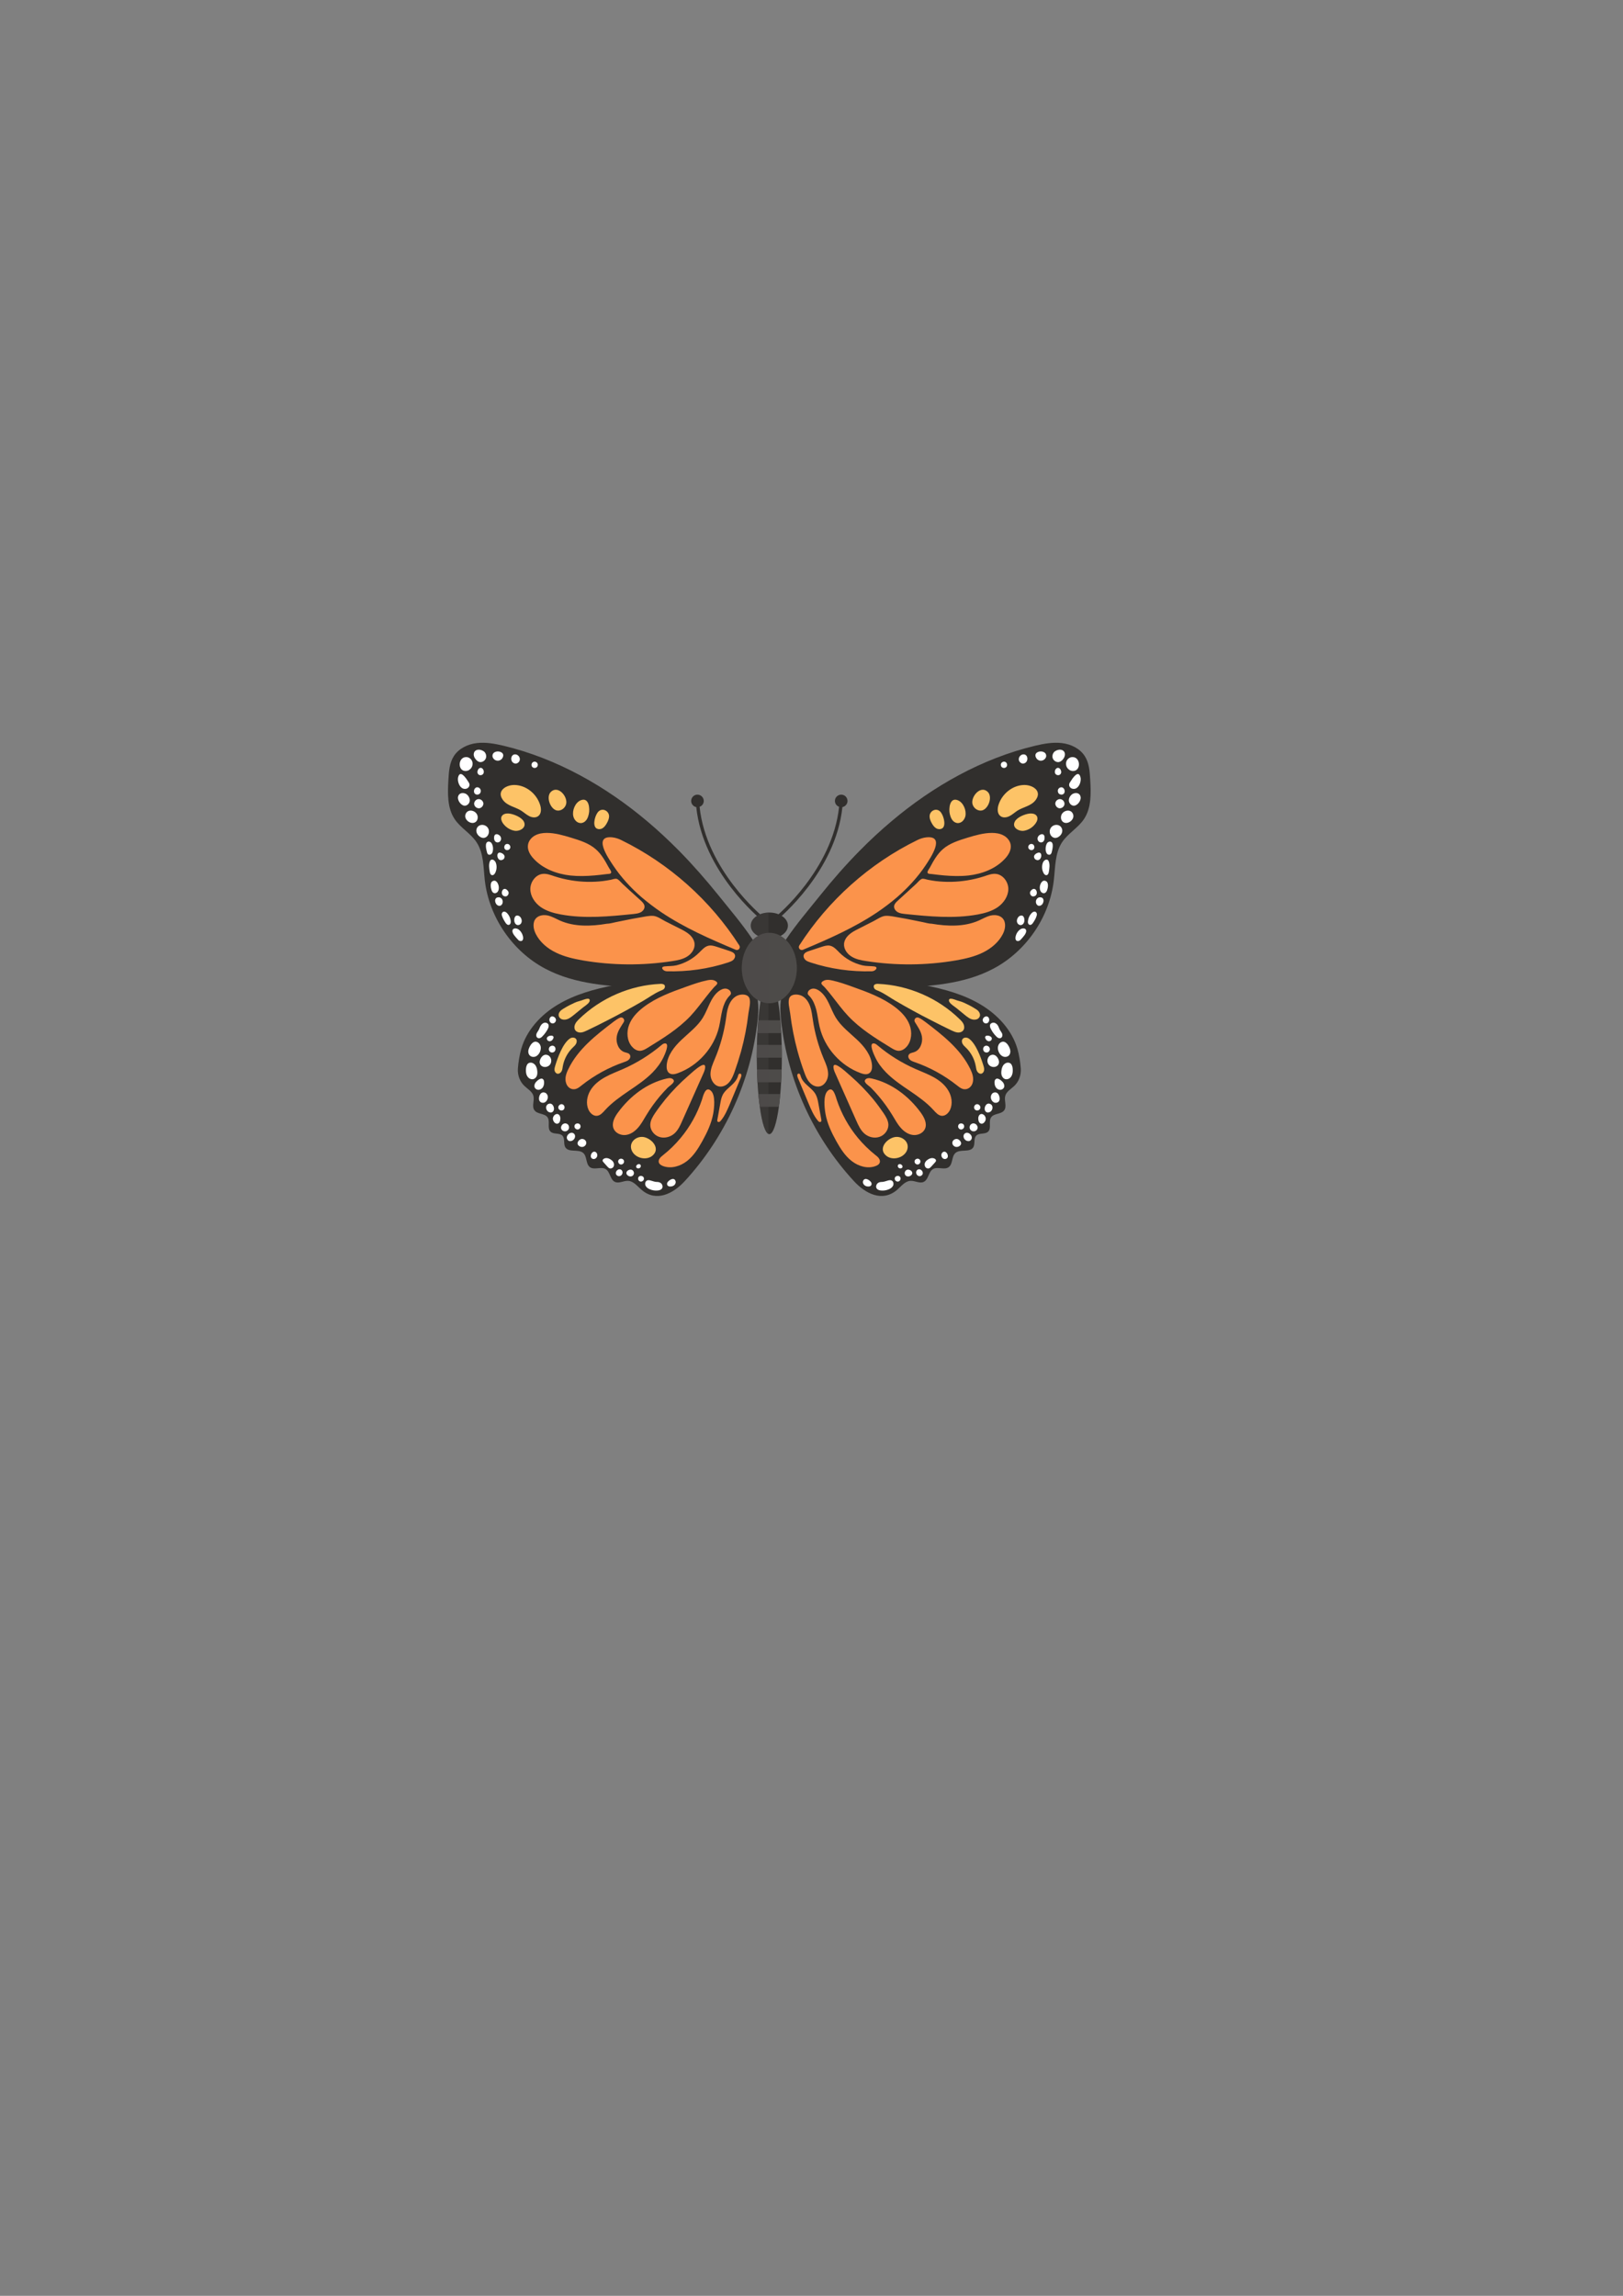 <svg xmlns="http://www.w3.org/2000/svg" width="210mm" height="297mm" shape-rendering="geometricPrecision" text-rendering="geometricPrecision" image-rendering="optimizeQuality" fill-rule="evenodd" clip-rule="evenodd" viewBox="0 0 21000 29700"><rect x="0" y="0" width="21000" height="29700" fill="#808080" stroke="none"/><g fill-rule="nonzero"><path fill="#312F2D" d="M8376 10626c-540-456-1172-813-1858-978-115-27-233-49-349-35-117 14-234 70-297 169-56 88-64 198-70 302-10 176-17 367 81 513 77 115 208 184 283 299 94 142 88 325 107 494 56 476 357 917 781 1141 388 206 844 230 1283 249 435 19 890 34 1288-144 137-61 249-148 201-313-18-62-53-118-89-171-134-200-293-385-442-571-162-201-332-395-513-579-130-131-265-257-406-376z"/><path fill="#FB934B" d="M8553 11799c300 202 633 348 967 488 34 14 66-24 46-56-372-582-907-1060-1529-1364-34-17-72-29-110-34-261-30-59 265 6 362 102 153 228 290 367 411 81 69 165 133 253 193zM7379 11326c-177-20-355-87-475-218-46-49-84-114-72-181 8-51 46-95 91-119 46-25 99-33 151-33 108 0 213 31 316 62 114 35 230 71 319 149 73 64 121 151 168 237 8 15 35 48 31 65-5 20-36 17-52 19-54 7-108 13-162 18-105 9-210 12-315 1z"/><path fill="#FB934B" d="M7171 11335c-48-16-97-35-148-30-92 9-161 104-161 196 0 93 58 179 134 233 76 53 168 79 260 96 309 57 627 26 941-6 32-4 66-7 95-23s52-47 47-80c-3-28-26-50-47-70-51-46-101-92-152-138-28-26-55-51-83-77-21-19-47-54-73-65-24-10-60 7-84 11-33 6-66 12-99 16-135 16-273 13-407-9-76-12-150-30-223-54z"/><path fill="#FB934B" d="M7852 11950c-203 34-419 42-607-41-51-23-100-52-154-65-55-12-118-5-156 36-48 53-35 138-3 201 54 108 151 189 260 242 108 53 227 80 345 101 385 66 779 69 1165 9 66-10 133-23 190-59 56-35 101-98 95-165-4-47-32-89-67-120-36-31-78-53-120-74-65-33-129-66-194-98-46-24-102-65-156-69-54-3-117 12-170 21-68 11-134 24-201 38-38 7-75 15-113 23-36 7-77 20-114 20z"/><path fill="#FDC367" d="M6742 10486c36 23 67 52 104 71 37 20 85 26 119 0 41-31 40-93 24-143-44-143-179-256-331-259-110-2-239 77-150 195 57 76 159 89 234 136zM7326 10398c20-94-103-241-196-156-67 61-15 210 62 239 59 21 122-24 134-83zM7531 10646c25-5 46-23 61-45 14-22 21-47 27-73 15-66 3-217-103-176-74 29-115 133-98 207 11 51 57 99 113 87zM7708 10708c20 22 57 23 84 9 27-15 45-41 60-68s28-56 29-87c1-71-84-116-137-64-41 39-78 164-36 210zM6590 10525c-38-5-83 3-100 38-13 28 0 62 17 87 35 50 90 86 149 97 67 12 163-39 122-119-30-56-130-96-188-103z"/><path fill="#fff" d="M6031 9974c29-2 55-20 70-44 16-27 19-61 5-89-13-27-43-47-73-47-111-1-115 188-2 180zM6038 10202c22-8 39-30 37-54-2-14-10-26-17-37-24-37-102-160-130-58-16 62 30 175 110 149zM6017 10423c30-2 55-28 60-57 5-30-8-60-28-81-37-38-112-37-123 25-8 47 42 116 91 113zM6166 10622c12-15 16-36 15-55-7-83-132-117-159-29-22 74 91 148 144 84zM6135 10404c-3-31 21-62 52-66s62 20 67 51c4 30-20 62-51 67-30 4-63-19-67-50l-1-2zM6151 10273c17 11 43 8 57-7 15-15 17-39 7-58-9-15-27-26-45-23-38 6-52 67-19 88zM6165 10730c-8 35 12 71 41 92 17 13 39 21 60 17 15-3 29-12 39-23 23-27 28-68 12-99-34-63-135-63-152 13zM6300 11021c3 13 7 26 18 33 13 8 30 3 41-7 11-11 16-26 18-41 4-22 3-45-3-67-4-13-9-27-19-37-9-10-24-16-37-14-51 9-26 103-18 133zM6394 10856c3 15 10 29 22 36 16 10 38 8 52-5 13-12 19-32 14-50-4-18-18-33-35-40-10-5-21-7-31-4-25 8-25 42-22 63zM6337 11279c3 18 10 38 27 42 9 2 19-1 27-7 7-6 13-14 17-23 20-40 23-89 7-131-13-35-59-61-77-16-16 39-8 95-1 135zM6360 11515c5 15 13 31 28 37 19 9 42-1 53-18 12-17 14-38 13-59-2-36-30-100-78-77-39 18-27 86-16 117zM6423 11698c11 15 32 25 50 19 16-5 26-20 30-36 4-18 1-37-9-51-11-15-28-24-46-22-51 3-50 58-25 90zM6503 11579c12 16 35 22 53 14 18-9 29-31 24-50-3-13-12-24-22-32-46-40-84 31-55 68zM6542 11939c10 14 24 29 41 26 10-1 19-10 22-20 4-10 4-21 3-32-4-35-19-69-43-96-8-8-16-16-26-20-31-14-53 15-46 43 9 35 30 70 49 99zM6694 12147c7 9 16 18 26 23 11 5 24 6 34 0 15-9 17-31 14-48-6-38-27-74-57-97-26-20-80-25-81 20 0 35 42 78 64 102zM6657 11927c5 17 17 34 34 39 22 6 46-7 55-28 9-20 5-45-6-64-10-16-25-29-43-30-43-4-48 54-40 83zM6506 11121c17-8 27-29 22-47-4-16-18-28-33-36-92-48-69 125 11 83zM6553 10997c22 5 46-10 50-32 4-21-13-45-34-47-48-6-63 66-16 79zM6130 9753c-3 26 9 52 27 72 13 16 30 29 49 33 33 6 68-16 80-47 10-27 4-60-16-82-39-40-132-48-140 24zM6424 9839c11 3 23 3 34 0 16-5 31-14 40-28 65-98-121-124-126-36-2 30 25 58 52 64zM6629 9857c10 13 26 20 42 21 25 0 49-20 54-45 9-40-30-82-71-73-42 9-50 68-25 97zM6894 9928c15 10 36 9 50-2 13-11 19-31 12-47-6-16-24-27-41-26-38 3-52 53-21 75zM6195 10022c20 13 50 5 60-16 6-11 6-25 3-37-4-12-10-22-19-29-45-31-86 55-44 82z"/><path fill="#FB934B" d="M9046 12324c37-36 72-79 122-90 39-8 78 5 115 17 52 17 105 35 158 52 27 9 58 22 68 49 8 23-4 50-22 67-19 16-43 24-66 32-256 84-527 122-796 114-46-2-88-57-25-63 51-6 100-2 152-14 110-27 213-83 294-164z"/><path fill="#312F2D" d="M7940 12746c-250 50-500 118-720 249-219 130-406 330-476 576-22 78-37 171-43 252-6 83 24 168 84 225 43 41 101 72 117 129 16 62-25 136 14 187 39 53 132 37 169 91 36 54-8 141 39 185 39 38 115 12 153 52 37 38 10 107 39 152 46 70 170 16 232 73 50 46 30 141 85 182 56 41 143-11 203 25 60 35 57 135 119 165 53 26 114-16 172-13 72 4 120 71 176 118 191 162 409 45 554-111 525-568 862-1309 945-2079 15-137 20-283-40-408-43-90-133-169-235-183-45-7-73 8-115 18-58 13-120 4-180 2-277-6-554 7-829 39-155 18-310 43-463 74z"/><path fill="#FB934B" d="M9502 13873c-17 45-35 90-66 126-31 37-78 63-125 57-71-9-117-86-118-157-1-72 31-139 58-205 68-161 115-331 141-504 8-57 14-115 33-169 19-55 52-107 103-135 43-25 131-34 163 16 30 49 0 153-7 206-19 166-51 331-95 492-26 92-55 183-87 273zM9348 13060c-19 74-27 150-44 224-64 271-271 503-533 599-35 13-78 23-110 1-31-21-38-65-35-102 10-132 99-243 195-333 95-90 204-171 273-283 70-114 99-260 204-342 29-22 64-39 99-34 24 4 50 21 58 45 10 31-10 38-28 60-40 47-64 106-79 165zM8475 14401c-30 45-60 95-61 149-2 69 49 135 114 157 66 23 142 4 195-41 50-43 78-105 104-165 93-209 186-417 279-626 20-46 41-131-38-87-59 33-114 87-165 131-105 92-203 192-291 299-48 59-94 120-137 183zM8934 13144c-159 168-358 290-554 411-31 19-64 39-101 39-40 0-76-24-102-54-65-75-73-189-37-282 35-93 107-168 186-228 163-125 361-197 555-266 87-31 174-62 264-81 28-6 56-10 83-4 17 4 51 19 53 39 1 18-30 40-41 52-36 40-70 83-103 125-66 84-130 171-203 249z"/><path fill="#FDC367" d="M7595 13331c-24 11-49 23-76 26s-57-6-74-27c-16-22-16-54-4-80 11-25 31-46 50-65 281-274 663-440 1054-457 32-2 70 9 56 49-10 27-39 33-61 43-77 34-149 87-221 129-151 88-305 172-460 251-87 45-175 89-264 131z"/><path fill="#FB934B" d="M8580 14943c-30 23-65 55-56 93 7 26 33 41 58 50 103 37 221 1 307-66s145-162 198-257c62-112 118-229 141-355 13-73 32-236-27-295-74-73-106 75-119 115-60 179-153 347-274 492-68 82-144 157-228 223zM9467 14038c-41 38-87 73-114 122-19 36-26 76-33 115-13 70-26 139-38 209-2 8-3 18 2 24 5 7 16 8 24 5s14-10 20-17c53-64 85-143 118-219 46-112 93-223 139-335 7-15 17-51-11-53-19-2-23 24-27 38-15 45-46 80-80 111z"/><path fill="#fff" d="M6806 13869c2 26 11 52 29 70 18 19 46 28 70 20 21-7 36-26 43-47 6-20 6-43 3-64-3-24-10-48-24-68-15-19-37-34-62-33-59 1-63 79-59 122zM6929 14005c-14 20-20 48-8 68 11 19 33 28 54 25s40-17 51-35c10-19 15-40 14-61 0-15-3-30-13-40-29-28-82 22-98 43zM6974 14207c-1 16 3 33 14 45 13 14 36 18 54 12 19-7 33-23 40-41 8-18 8-39 1-57-8-18-25-32-44-34-43-6-63 40-65 75zM7099 14385c13 7 30 10 44 4 9-5 15-12 20-21 18-37-13-105-61-89-51 16-44 84-3 106zM7154 14466c-2 24 10 50 31 64 7 4 15 8 23 7 12 0 23-7 30-17s10-22 11-34c3-18 2-36-7-52-28-48-83-12-88 32zM7261 14575c-4 12-2 26 5 37 11 18 34 27 54 23 16-3 30-14 38-28 9-20 5-46-11-61-31-28-76-9-86 29zM7334 14722c3 17 14 32 29 38 14 4 29 2 41-4 38-17 55-76 11-98-38-18-86 26-81 64zM7237 14355c15 15 42 14 57-1 14-15 14-42 0-57-38-39-97 21-57 58zM7473 14794c1 11 7 20 16 28 14 12 33 18 51 15s35-16 42-33c15-35-13-69-49-70-28-2-63 32-60 60zM7649 14975c8 16 29 23 46 17 17-5 30-22 33-40 2-16-3-34-16-45-41-31-82 33-63 68zM7817 14988c-10 5-21 15-20 27 1 8 6 15 12 21 17 18 34 37 50 56 8 8 16 17 27 22 16 6 35 0 47-13 11-13 14-32 10-49-4-16-14-31-28-42-27-22-64-38-98-22zM7971 15191c8 18 30 29 50 23 12-3 22-12 28-23s8-25 4-37-14-23-26-26c-34-10-70 31-56 63zM8044 15064c17-3 30-19 31-36 2-35-45-52-68-26s3 70 37 62zM7433 14577c3 20 23 36 43 35 20-2 37-21 36-41-2-54-85-48-79 6zM8429 15275c-19-6-40-12-58-3-22 11-29 43-18 66 10 23 33 39 57 48 31 13 65 18 98 15 22-2 46-8 58-27 13-20 6-49-12-66-17-15-39-18-61-18-22-1-42-9-64-15zM8105 15171c-2 13 6 27 17 35 14 12 34 16 51 11 37-13 39-61 7-81-25-15-72 5-75 35zM8242 15111c10 6 24 6 35-1 5-3 9-7 11-12 13-26-10-46-34-36-19 8-35 34-12 49zM8257 15240c-4 19 9 41 29 45 19 4 40-9 45-28 10-48-63-64-74-17zM8640 15290c-9 12-13 30-4 43 8 14 27 18 43 16 16-1 32-6 44-16s20-25 20-41-9-32-23-38c-24-11-65 17-80 36zM6840 13574c-9 29-5 64 18 83 20 18 51 20 76 9 24-12 42-34 53-59 9-23 14-49 8-73-7-25-24-47-48-55-54-19-94 52-107 95zM7026 13799c31 11 68 0 89-25 34-41 18-112-36-127-47-14-84 33-94 74-8 35 7 66 41 78zM7102 13581c2 15 14 28 28 33s31 1 42-8c18-16 21-46 6-64-30-34-84-4-76 39zM6939 13387c-2 15 4 33 18 40 11 6 24 5 35 0s21-14 29-23c26-27 48-57 66-91 10-18 18-41 8-61-8-16-29-24-47-22-19 3-35 15-46 30-14 18-19 37-28 57-11 24-32 42-35 70zM7079 13450c6 13 20 20 33 20 5 0 10-1 15-3 8-3 15-8 21-15 63-82-99-62-69-2zM7159 13239c16-3 30-18 34-35 8-39-46-76-74-42-25 31-3 85 40 77z"/><path fill="#FB934B" d="M8360 14431c-33 55-63 111-105 158-42 48-97 87-160 94s-133-25-156-83c-28-70 12-147 57-208 155-212 377-382 633-440 17-3 35-7 52-3 17 3 34 15 38 31 7 30-60 71-79 90-35 36-70 74-103 113-65 78-125 161-177 248zM8444 13874c-92 93-202 167-310 240-108 74-217 150-305 247-30 33-62 71-107 74-47 3-87-36-107-78-36-79-21-175 23-249 44-75 115-131 191-173 75-42 157-72 236-107 177-78 342-181 490-305 14-12 29-24 47-25 71-6-5 154-19 183-35 72-84 136-139 193zM7980 13411c-13 81 25 177 103 201 27 9 60 11 70 40 5 14 3 29-5 42-17 27-47 37-76 47-197 68-382 170-545 299-37 30-79 64-132 47-34-11-59-40-70-75-21-62 1-126 29-182 124-258 360-441 587-614 22-16 50-37 80-50 35-16 69 23 50 56-37 60-80 116-91 189z"/><path fill="#FDC367" d="M8177 14890c22 45 67 77 115 89 50 13 107 6 147-26 107-86 10-208-91-239-107-33-225 64-171 176zM7184 13787c-6 19-11 39-9 59 3 20 17 39 36 44 22 4 44-11 55-31 10-19 13-42 16-64 16-91 61-176 126-240 16-16 33-30 44-49s15-45 3-63c-17-25-56-25-81-8-93 63-159 250-190 352zM7293 13047c-17 10-34 21-47 37s-21 36-17 56c3 17 15 32 30 41 14 8 32 11 50 10 44-3 81-33 116-61 34-28 69-57 104-85 28-24 71-48 93-79 13-19 13-47-15-46-37 1-74 22-109 30-43 10-86 33-125 52-28 14-54 29-80 45z"/><g><path fill="#312F2D" d="M11533 10626c539-456 1171-813 1858-978 114-27 232-49 349-35s233 70 296 169c57 88 64 198 70 302 11 176 17 367-81 513-77 115-207 184-283 299-93 142-87 325-107 494-55 476-357 917-781 1141-388 206-843 230-1282 249-436 19-890 34-1288-144-138-61-250-148-202-313 18-62 53-118 89-171 135-200 294-385 443-571 161-201 331-395 513-579 129-131 265-257 406-376z"/><path fill="#FB934B" d="M11355 11799c-300 202-632 348-966 488-34 14-67-24-47-56 373-582 907-1060 1529-1364 35-17 72-29 111-34 260-30 58 265-6 362-102 153-229 290-368 411-80 69-165 133-253 193zM12530 11326c177-20 354-87 474-218 46-49 84-114 73-181-9-51-46-95-92-119-45-25-99-33-150-33-108 0-214 31-317 62-113 35-230 71-319 149-73 64-121 151-167 237-8 15-35 48-31 65 4 20 36 17 52 19 54 7 107 13 161 18 105 9 211 12 316 1z"/><path fill="#FB934B" d="M12738 11335c48-16 97-35 147-30 93 9 162 104 162 196-1 93-59 179-135 233-76 53-168 79-259 96-310 57-628 26-941-6-33-4-67-7-95-23-29-16-52-47-48-80 4-28 26-50 48-70 50-46 101-92 151-138 28-26 56-51 84-77 21-19 47-54 73-65 23-10 59 7 84 11 32 6 65 12 98 16 136 16 273 13 408-9 75-12 150-30 223-54z"/><path fill="#FB934B" d="M12056 11950c203 34 419 42 608-41 51-23 99-52 154-65 54-12 118-5 155 36 48 53 36 138 4 201-54 108-152 189-260 242s-227 80-346 101c-384 66-779 69-1164 9-66-10-134-23-190-59-57-35-101-98-96-165 4-47 32-89 68-120 35-31 78-53 120-74 64-33 129-66 193-98 47-24 102-65 156-69 55-3 117 12 171 21 67 11 134 24 201 38 37 7 75 15 113 23 35 7 77 20 113 20z"/><path fill="#FDC367" d="M13166 10486c-35 23-66 52-103 71-38 20-86 26-119 0-41-31-40-93-25-143 45-143 180-256 332-259 110-2 238 77 149 195-56 76-158 89-234 136zM12582 10398c-19-94 104-241 196-156 67 61 16 210-61 239-59 21-122-24-135-83zM12378 10646c-25-5-47-23-61-45s-22-47-28-73c-15-66-2-217 103-176 74 29 115 133 99 207-12 51-57 99-113 87zM12201 10708c-21 22-58 23-85 9-27-15-45-41-60-68s-28-56-28-87c-1-71 83-116 136-64 41 39 78 164 37 210zM13318 10525c38-5 84 3 100 38 13 28 1 62-17 87-34 50-89 86-149 97-67 12-163-39-121-119 29-56 129-96 187-103z"/><path fill="#fff" d="M13877 9974c-28-2-55-20-70-44-16-27-18-61-5-89 14-27 43-47 74-47 111-1 114 188 1 180zM13871 10202c-23-8-40-30-37-54 1-14 9-26 17-37 23-37 101-160 129-58 17 62-30 175-109 149zM13891 10423c-30-2-54-28-60-57-5-30 8-60 29-81 37-38 112-37 122 25 9 47-42 116-91 113zM13743 10622c-12-15-17-36-15-55 6-83 132-117 158-29 22 74-91 148-143 84zM13773 10404c4-31-21-62-52-66-30-4-62 20-66 51-4 30 20 62 50 67 31 4 63-19 68-50v-2zM13758 10273c-18 11-43 8-58-7-14-15-17-39-7-58 9-15 28-26 45-23 39 6 52 67 20 88zM13743 10730c8 35-11 71-40 92-17 13-39 21-60 17-15-3-29-12-39-23-24-27-28-68-12-99 33-63 134-63 151 13zM13609 11021c-3 13-8 26-19 33-12 8-30 3-41-7-10-11-15-26-18-41-3-22-2-45 4-67 3-13 9-27 18-37 10-10 24-16 38-14 51 9 25 103 18 133zM13514 10856c-2 15-10 29-22 36-16 10-37 8-51-5-14-12-19-32-15-50 5-18 18-33 35-40 10-5 21-7 32-4 25 8 25 42 21 63zM13571 11279c-3 18-10 38-27 42-9 2-19-1-26-7-8-6-13-14-17-23-21-40-23-89-7-131 13-35 58-61 76-16 16 39 8 95 1 135zM13549 11515c-6 15-14 31-29 37-18 9-41-1-53-18-11-17-14-38-13-59 2-36 30-100 78-77 40 18 28 86 17 117zM13486 11698c-12 15-32 25-51 19-15-5-26-20-30-36-4-18-1-37 10-51 10-15 28-24 46-22 51 3 49 58 25 90zM13406 11579c-12 16-36 22-54 14-18-9-28-31-24-50 3-13 12-24 22-32 47-40 84 31 56 68zM13366 11939c-10 14-23 29-40 26-11-1-19-10-23-20s-4-21-2-32c4-35 19-69 43-96 7-8 16-16 26-20 31-14 52 15 45 43-8 35-29 70-49 99zM13215 12147c-8 9-16 18-27 23-10 5-24 6-34 0-15-9-17-31-14-48 6-38 27-74 58-97 25-20 80-25 80 20 0 35-42 78-63 102zM13252 11927c-5 17-17 34-35 39-21 6-45-7-54-28-10-20-6-45 6-64 9-16 24-29 43-30 42-4 47 54 40 83zM13402 11121c-16-8-26-29-22-47 5-16 19-28 34-36 92-48 68 125-12 83zM13355 10997c-21 5-46-10-50-32-4-21 13-45 35-47 48-6 62 66 15 79zM13779 9753c2 26-10 52-27 72-13 16-30 29-50 33-33 6-68-16-80-47-10-27-3-60 17-82 38-40 132-48 140 24zM13484 9839c-11 3-23 3-34 0-16-5-30-14-39-28-66-98 121-124 126-36 2 30-26 58-53 64zM13279 9857c-10 13-26 20-42 21-25 0-48-20-54-45-8-40 30-82 72-73s49 68 24 97zM13014 9928c-15 10-36 9-50-2-13-11-18-31-12-47 7-16 24-27 42-26 37 3 51 53 20 75zM13713 10022c-19 13-49 5-60-16-5-11-6-25-2-37 3-12 9-22 19-29 44-31 86 55 43 82z"/><path fill="#FB934B" d="M10862 12324c-36-36-72-79-122-90-38-8-77 5-115 17-52 17-105 35-157 52-28 9-59 22-68 49-8 23 3 50 22 67 18 16 42 24 66 32 256 84 526 122 795 114 47-2 89-57 26-63-52-6-100-2-152-14-111-27-214-83-295-164z"/><path fill="#312F2D" d="M11968 12746c250 50 501 118 720 249 219 130 406 330 477 576 22 78 37 171 43 252 6 83-24 168-84 225-43 41-102 72-117 129-17 62 24 136-14 187-39 53-133 37-169 91-37 54 8 141-39 185-40 38-115 12-154 52-37 38-10 107-39 152-45 70-170 16-231 73-50 46-30 141-86 182s-143-11-203 25c-59 35-57 135-119 165-53 26-113-16-172-13-72 4-120 71-175 118-192 162-409 45-554-111-526-568-863-1309-945-2079-15-137-21-283 39-408 44-90 134-169 235-183 45-7 74 8 115 18 59 13 121 4 180 2 277-6 555 7 830 39 155 18 309 43 462 74z"/><path fill="#FB934B" d="M10407 13873c16 45 34 90 65 126 31 37 78 63 125 57 71-9 117-86 118-157 1-72-30-139-58-205-67-161-115-331-140-504-9-57-15-115-34-169-19-55-52-107-102-135-44-25-132-34-163 16-31 49 0 153 6 206 20 166 52 331 96 492 25 92 54 183 87 273zM10561 13060c19 74 26 150 44 224 63 271 270 503 532 599 36 13 79 23 110 1 32-21 39-65 36-102-10-132-99-243-195-333s-204-171-273-283c-70-114-99-260-205-342-28-22-63-39-99-34-23 4-50 21-57 45-10 31 9 38 28 60 40 47 63 106 79 165zM11433 14401c30 45 60 95 62 149 1 69-49 135-115 157-65 23-142 4-194-41-50-43-78-105-105-165-93-209-185-417-278-626-21-46-42-131 37-87 59 33 114 87 165 131 106 92 203 192 292 299 48 59 93 120 136 183zM10975 13144c158 168 357 290 554 411 31 19 64 39 100 39 40 0 77-24 103-54 65-75 72-189 37-282s-107-168-186-228c-164-125-362-197-556-266-86-31-174-62-264-81-27-6-56-10-83-4-16 4-50 19-52 39-2 18 30 40 41 52 36 40 70 83 103 125 66 84 129 171 203 249z"/><path fill="#FDC367" d="M12313 13331c25 11 50 23 77 26s57-6 73-27c17-22 16-54 5-80-11-25-31-46-51-65-280-274-663-440-1054-457-32-2-69 9-55 49 9 27 38 33 61 43 77 34 148 87 221 129 151 88 304 172 460 251 87 45 175 89 263 131z"/><path fill="#FB934B" d="M11328 14943c31 23 65 55 56 93-6 26-32 41-58 50-102 37-220 1-306-66s-146-162-199-257c-62-112-118-229-140-355-13-73-32-236 27-295 73-73 105 75 119 115 60 179 153 347 273 492 68 82 145 157 228 223zM10442 14038c41 38 87 73 113 122 19 36 27 76 34 115 12 70 25 139 38 209 1 8 3 18-2 24-6 7-16 8-24 5-9-3-15-10-20-17-53-64-86-143-118-219-47-112-93-223-140-335-6-15-16-51 11-53 20-2 23 24 28 38 14 45 46 80 80 111z"/><path fill="#fff" d="M13103 13869c-3 26-11 52-29 70-18 19-46 28-71 20-20-7-35-26-42-47-7-20-6-43-3-64 3-24 10-48 24-68 14-19 37-34 61-33 60 1 64 79 60 122zM12980 14005c14 20 20 48 8 68-11 19-34 28-55 25s-39-17-50-35c-11-19-15-40-15-61 0-15 3-30 14-40 28-28 82 22 98 43zM12934 14207c2 16-2 33-13 45-14 14-36 18-55 12-18-7-32-23-40-41-7-18-8-39 0-57 7-18 24-32 43-34 43-6 63 40 65 75zM12809 14385c-13 7-30 10-43 4-9-5-16-12-20-21-19-37 13-105 60-89 51 16 44 84 3 106zM12754 14466c3 24-10 50-30 64-7 4-15 8-23 7-12 0-23-7-30-17s-10-22-12-34c-2-18-2-36 7-52 28-48 83-12 88 32zM12648 14575c3 12 1 26-6 37-11 18-33 27-54 23-16-3-30-14-37-28-10-20-5-46 11-61 30-28 76-9 86 29zM12574 14722c-2 17-13 32-29 38-13 4-28 2-41-4-38-17-55-76-11-98 38-18 86 26 81 64zM12672 14355c-16 15-43 14-57-1-15-15-15-42 0-57 38-39 97 21 57 58zM12436 14794c-1 11-8 20-16 28-14 12-33 18-52 15-18-3-35-16-42-33-15-35 14-69 50-70 27-2 62 32 60 60zM12260 14975c-9 16-30 23-47 17-17-5-29-22-32-40-3-16 2-34 16-45 40-31 81 33 63 68zM12091 14988c11 5 21 15 20 27 0 8-6 15-11 21-17 18-34 37-51 56-8 8-16 17-27 22-16 6-35 0-46-13s-14-32-11-49c4-16 15-31 28-42 27-22 64-38 98-22zM11937 15191c-8 18-30 29-49 23-12-3-22-12-28-23s-8-25-4-37 13-23 26-26c34-10 69 31 55 63zM11864 15064c-16-3-30-19-31-36-1-35 46-52 68-26 23 26-3 70-37 62zM12475 14577c-2 20-22 36-42 35-20-2-37-21-36-41 2-54 85-48 78 6zM11479 15275c19-6 40-12 58-3 23 11 29 43 19 66-11 23-34 39-57 48-31 13-65 18-99 15-22-2-45-8-57-27-13-20-6-49 12-66 17-15 38-18 60-18 22-1 43-9 64-15zM11804 15171c2 13-6 27-17 35-14 12-34 16-52 11-37-13-39-61-6-81 24-15 71 5 75 35zM11667 15111c-11 6-25 6-36-1-4-3-8-7-11-12-13-26 11-46 35-36 19 8 34 34 12 49zM11652 15240c4 19-10 41-29 45s-41-9-45-28c-11-48 63-64 74-17zM11268 15290c10 12 13 30 5 43-9 14-28 18-44 16-16-1-31-6-43-16s-21-25-21-41 9-32 24-38c24-11 65 17 79 36zM13069 13574c8 29 4 64-18 83-21 18-52 20-76 9-25-12-43-34-53-59-10-23-14-49-8-73 6-25 23-47 47-55 54-19 95 52 108 95zM12883 13799c-31 11-69 0-89-25-34-41-18-112 35-127 48-14 85 33 95 74 8 35-7 66-41 78zM12807 13581c-3 15-14 28-28 33-15 5-31 1-43-8-18-16-20-46-5-64 30-34 84-4 76 39zM12970 13387c1 15-5 33-18 40-11 6-25 5-36 0s-20-14-29-23c-26-27-48-57-65-91-10-18-19-41-9-61 8-16 29-24 48-22 18 3 34 15 46 30 13 18 18 37 27 57 12 24 33 42 36 70zM12830 13450c-6 13-20 20-34 20-5 0-10-1-14-3-9-3-16-8-21-15-63-82 98-62 69-2zM12750 13239c-17-3-31-18-34-35-8-39 46-76 74-42 24 31 2 85-40 77z"/><path fill="#FB934B" d="M11549 14431c33 55 63 111 105 158 41 48 97 87 160 94s132-25 156-83c28-70-13-147-57-208-155-212-378-382-634-440-17-3-34-7-51-3-18 3-34 15-38 31-8 30 59 71 78 90 36 36 70 74 103 113 66 78 125 161 178 248zM11465 13874c92 93 201 167 310 240 108 74 216 150 304 247 30 33 63 71 107 74 47 3 87-36 107-78 36-79 22-175-23-249-44-75-114-131-190-173s-158-72-237-107c-176-78-342-181-489-305-14-12-30-24-48-25-71-6 6 154 20 183 34 72 83 136 139 193zM11929 13411c13 81-25 177-104 201-26 9-59 11-70 40-5 14-2 29 6 42 17 27 47 37 76 47 196 68 381 170 544 299 38 30 79 64 132 47 34-11 60-40 71-75 20-62-2-126-29-182-125-258-360-441-588-614-22-16-50-37-80-50-35-16-69 23-49 56 36 60 79 116 91 189z"/><path fill="#FDC367" d="M11732 14890c-22 45-67 77-116 89-50 13-107 6-147-26-107-86-10-208 91-239 107-33 225 64 172 176zM12725 13787c6 19 11 39 8 59s-16 39-36 44c-21 4-43-11-54-31-11-19-13-42-17-64-16-91-60-176-126-240-16-16-33-30-44-49s-15-45-2-63c16-25 56-25 81-8 92 63 159 250 190 352zM12615 13047c18 10 35 21 47 37 13 16 21 36 18 56-4 17-15 32-30 41-15 8-33 11-50 10-44-3-82-33-116-61-35-28-69-57-104-85-29-24-72-48-93-79-14-19-13-47 15-46 37 1 73 22 109 30 42 10 86 33 125 52 27 14 54 29 79 45z"/></g><g><path fill="#312F2D" d="M10966 10364c1-45-34-83-79-84s-83 34-84 79c-1 36 22 67 54 78-86 816-807 1411-815 1418-9 7-11 21-3 30 4 5 11 8 17 8 5 0 9-2 13-5 8-6 744-612 831-1447 36-7 65-39 66-77zM8943 10364c-1-45 34-83 79-84s82 34 84 79c1 36-22 67-54 78 85 816 807 1411 814 1418 10 7 11 21 3 30-4 5-10 8-16 8-5 0-10-2-14-5-8-6-743-612-830-1447-37-7-65-39-66-77z"/><path fill="#312F2D" d="M10195 11974c0-93-108-169-241-169s-240 76-240 169 107 168 240 168 241-75 241-168zM10116 13669v14c0 52 0 102-2 152-1 57-4 112-7 166-3 52-6 103-11 152-5 59-11 114-18 165-30 217-74 354-124 354-49 0-94-137-123-354-7-51-14-106-19-165-4-49-8-100-11-152-3-54-5-109-7-166-1-50-2-100-2-152v-14c0-52 1-102 2-152 1-52 3-103 6-152 3-57 6-113 11-165 8-91 18-173 29-245 30-179 70-289 114-289 45 0 85 110 114 289 12 72 22 154 30 245 4 52 8 108 11 165 2 49 4 100 5 152 2 50 2 100 2 152z"/><path fill="#4D4B49" d="M10311 12523c0 252-160 456-357 456s-356-204-356-456 159-456 356-456 357 204 357 456zM10109 13365h-309c3-57 6-113 11-165h287c4 52 8 108 11 165zM10116 13669v14h-324v-14c0-52 1-102 2-152h320c2 50 2 100 2 152zM10114 13835c-1 57-4 112-7 166h-306c-3-54-5-109-7-166h320zM10096 14153c-5 59-11 114-18 165h-247c-7-51-14-106-19-165h284z"/><path fill="#4D4B49" fill-opacity=".302" d="M9943 11805v2864c-45-19-85-151-112-351-7-51-14-106-19-165-4-49-8-100-11-152-3-54-5-109-7-166-1-50-2-100-2-152v-14c0-52 1-102 2-152 1-52 3-103 6-152 3-57 6-113 11-165 8-91 18-173 29-245-141-61-242-231-242-432 0-185 86-344 211-416-58-30-95-79-95-134 0-90 101-163 229-168z"/></g></g></svg>
